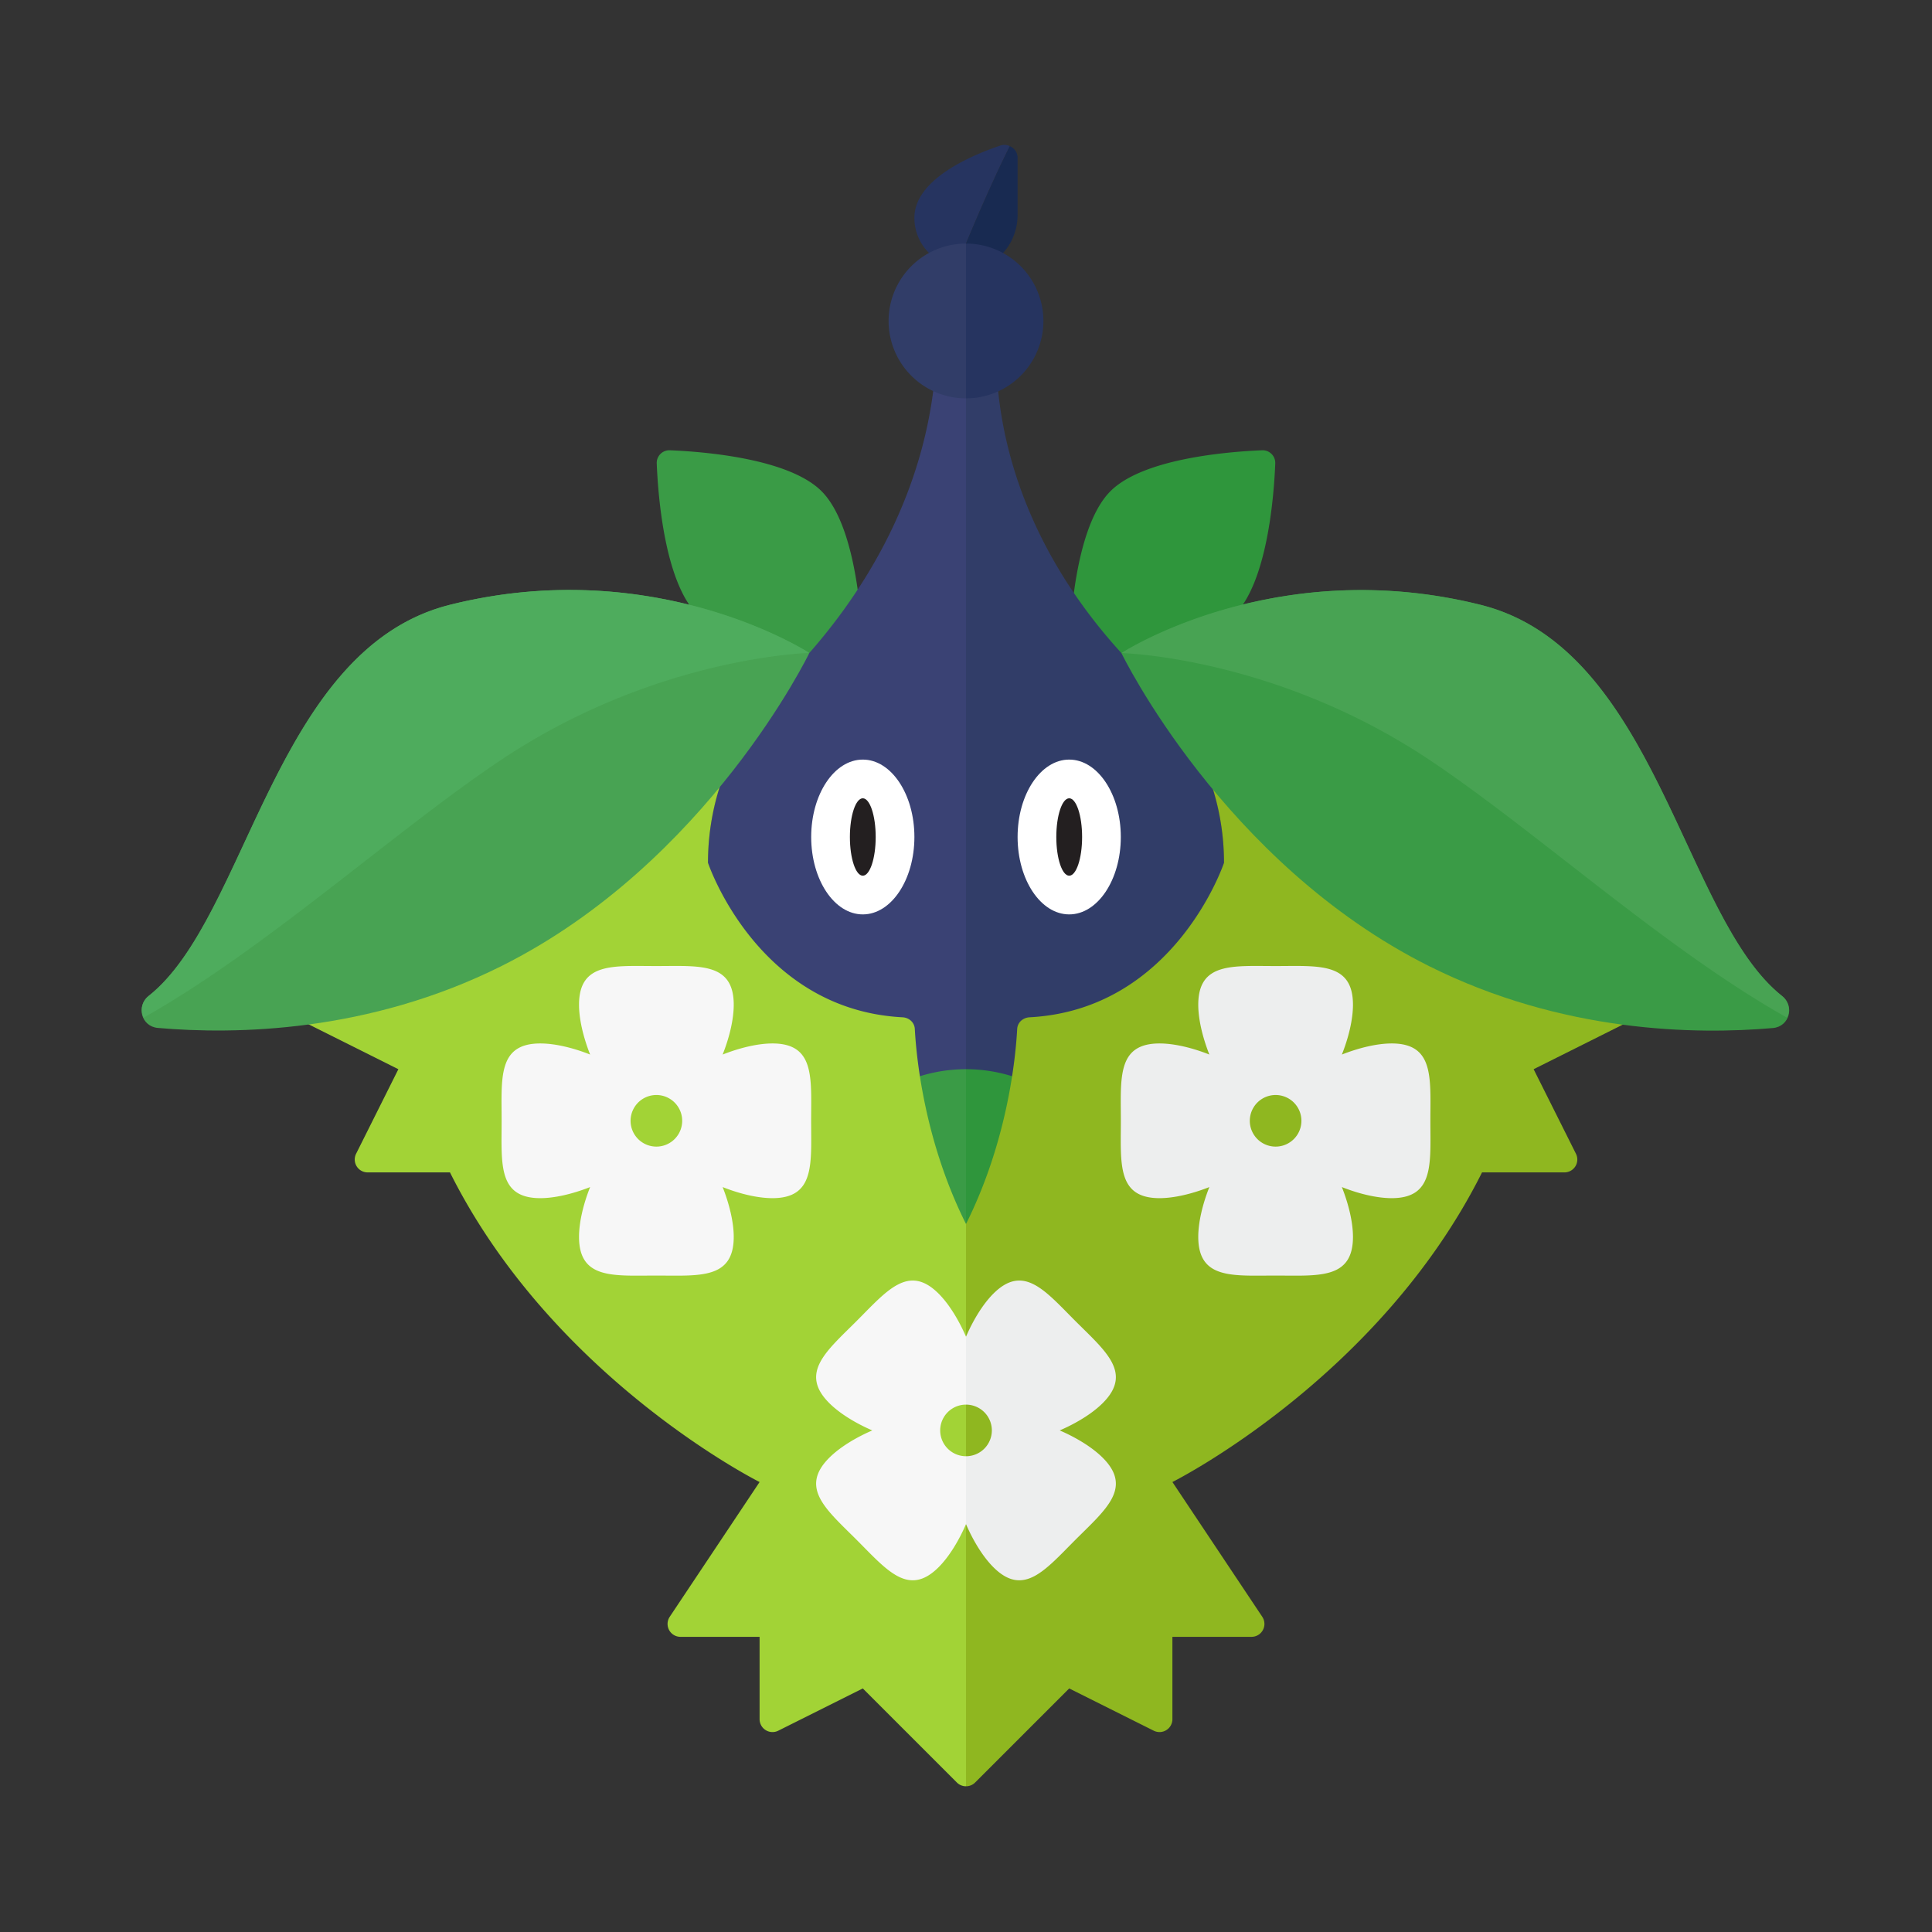 <svg xmlns="http://www.w3.org/2000/svg" width="100%" height="100%" viewBox="-2.72 -2.72 37.44 37.44"><rect x="-2.72" y="-2.72" width="37.44" height="37.44" fill="#333333" stroke="none"/><path fill="#3A9B46" d="M10.007 6.262a.245.245 0 01.256-.256c.644.026 2.3.155 2.938.793C14 7.6 14 10 14 10s-2.4 0-3.2-.8c-.638-.638-.767-2.293-.793-2.938z"/><path fill="#2F963C" d="M21.993 6.262a.245.245 0 00-.256-.256c-.644.026-2.3.155-2.938.793C18 7.6 18 10 18 10s2.4 0 3.2-.8c.638-.638.767-2.293.793-2.938z"/><path fill="#263460" d="M16 2s.406-.998.848-1.888a.239.239 0 00-.175-.014C16.106.289 15 .756 15 1.5c0 .55.451.973 1 .977V2z"/><path fill="#182A51" d="M16 2.477c.057 0 .109.019.168.01.492-.081.832-.542.832-1.041V.336a.244.244 0 00-.152-.224C16.406 1.002 16 2 16 2v.477z"/><path fill="#3A4274" d="M16 3h-.5l-.082 1.307c-.147 2.347-1.276 4.46-2.926 6.134A4.985 4.985 0 0011 14a5 5 0 005 5V3z"/><path fill="#313D68" d="M16.596 4.536L16.5 3H16v16a5 5 0 005-5 4.98 4.98 0 00-1.517-3.579c-1.632-1.581-2.745-3.617-2.887-5.885z"/><path fill="#3A9B46" d="M16 18a3 3 0 100 6v-6z"/><path fill="#2F963C" d="M19 21a3 3 0 00-3-3v6a3 3 0 003-3z"/><path fill="#A2D336" d="M15.008 17.22c-.007-.128-.112-.22-.24-.226C11.948 16.845 11 14 11 14c0-1.298.51-2.466 1.322-3.354l-7.694.623a.25.25 0 00-.322.342L5 13l-3.676 2.757a.25.25 0 00.038.424L5 18l-.819 1.638a.25.25 0 00.223.362H6c2 4 6 6 6 6l-1.741 2.611a.25.25 0 00.208.389H12v1.595a.25.25 0 00.362.224L14 30l1.823 1.823a.249.249 0 00.177.073V21c-.802-1.604-.961-3.207-.992-3.78z"/><path fill="#8FB720" d="M30.676 15.757L27 13l.695-1.39a.25.25 0 00-.322-.342l-7.699-.623C20.486 11.534 21 12.701 21 14c0 0-.948 2.845-3.768 2.994-.128.007-.233.099-.24.226-.031.573-.19 2.176-.992 3.78v10.896a.249.249 0 00.177-.073L18 30l1.638.819a.25.25 0 00.362-.224V29h1.533a.25.25 0 00.208-.389L20 26s4-2 6-6h1.596a.25.25 0 00.224-.362L27 18l3.638-1.819a.25.25 0 00.038-.424z"/><ellipse cx="14" cy="13.5" fill="#FFF" rx="1" ry="1.5"/><ellipse cx="18" cy="13.5" fill="#FFF" rx="1" ry="1.5"/><ellipse cx="14" cy="13.5" fill="#231F20" rx=".25" ry=".75"/><ellipse cx="18" cy="13.5" fill="#231F20" rx=".25" ry=".75"/><path fill="#313D68" d="M16 2a1.5 1.5 0 000 3V2z"/><path fill="#263460" d="M17.5 3.5A1.5 1.5 0 0016 2v3a1.5 1.5 0 001.5-1.5z"/><path fill="#F7F7F7" d="M12.249 17.501c-.28 0-.627.082-.965.215.134-.338.215-.685.215-.965 0-.828-.671-.75-1.499-.75-.828 0-1.499-.078-1.499.75 0 .28.082.627.215.965-.338-.134-.685-.215-.965-.215-.828 0-.75.671-.75 1.499s-.078 1.499.75 1.499c.28 0 .627-.082.965-.215-.134.338-.215.685-.215.965 0 .828.671.75 1.499.75.828 0 1.499.078 1.499-.75 0-.28-.082-.627-.215-.965.338.134.685.215.965.215.828 0 .75-.671.75-1.499s.077-1.499-.75-1.499zM10 19.5a.5.5 0 110-1 .5.5 0 010 1z"/><path fill="#EDEEEE" d="M24.249 17.501c-.28 0-.627.082-.965.215.134-.338.215-.685.215-.965 0-.828-.671-.75-1.499-.75-.828 0-1.499-.078-1.499.75 0 .28.082.627.215.965-.338-.134-.685-.215-.965-.215-.828 0-.75.671-.75 1.499s-.078 1.499.75 1.499c.28 0 .627-.082.965-.215-.134.338-.215.685-.215.965 0 .828.671.75 1.499.75.828 0 1.499.078 1.499-.75 0-.28-.082-.627-.215-.965.338.134.685.215.965.215.828 0 .75-.671.75-1.499s.077-1.499-.75-1.499zM22 19.5a.5.5 0 110-1 .5.5 0 010 1z"/><path fill="#F7F7F7" d="M16 25.5a.5.5 0 010-1v-1.316c-.144-.333-.332-.636-.53-.834-.585-.585-1.005-.055-1.59.53-.585.585-1.115 1.005-.53 1.59.198.198.501.386.834.53-.333.144-.636.332-.834.53-.585.585-.055 1.005.53 1.59s1.005 1.115 1.59.53c.198-.198.386-.501.53-.834V25.5z"/><path fill="#EDEEEE" d="M16.354 24.646A.5.5 0 0116 25.5v1.316c.144.333.332.636.53.834.585.585 1.005.055 1.59-.53.585-.585 1.115-1.005.53-1.59-.198-.198-.501-.386-.834-.53.333-.144.636-.332.834-.53.585-.585.055-1.005-.53-1.59-.585-.585-1.004-1.115-1.59-.53-.198.198-.386.501-.53.834V24.5c.128 0 .256.049.354.146z"/><path fill="#48A353" d="M12.964 9.934S10 8 6 9c-3.406.852-3.912 6.054-5.839 7.58-.25.198-.141.592.177.62 1.507.132 4.084.089 6.662-1.2 4-2 5.964-6.066 5.964-6.066z"/><path fill="#4EAC5D" d="M12.964 9.934S10 8 6 9c-3.406.852-3.912 6.054-5.839 7.58a.34.34 0 00-.096.419C2.417 15.681 4.943 13.371 7 12c3-2 5.964-2.066 5.964-2.066z"/><path fill="#3A9B46" d="M19.012 9.936s2.964-1.934 6.964-.934c3.406.852 3.912 6.054 5.839 7.58.25.198.141.592-.177.62-1.507.132-4.085.089-6.663-1.199-3.998-2-5.963-6.067-5.963-6.067z"/><path fill="#48A353" d="M19.012 9.936s2.964-1.934 6.964-.934c3.406.852 3.912 6.054 5.839 7.58a.34.34 0 01.096.419c-2.352-1.318-4.878-3.628-6.935-4.999-2.999-1.999-5.964-2.066-5.964-2.066z"/></svg>